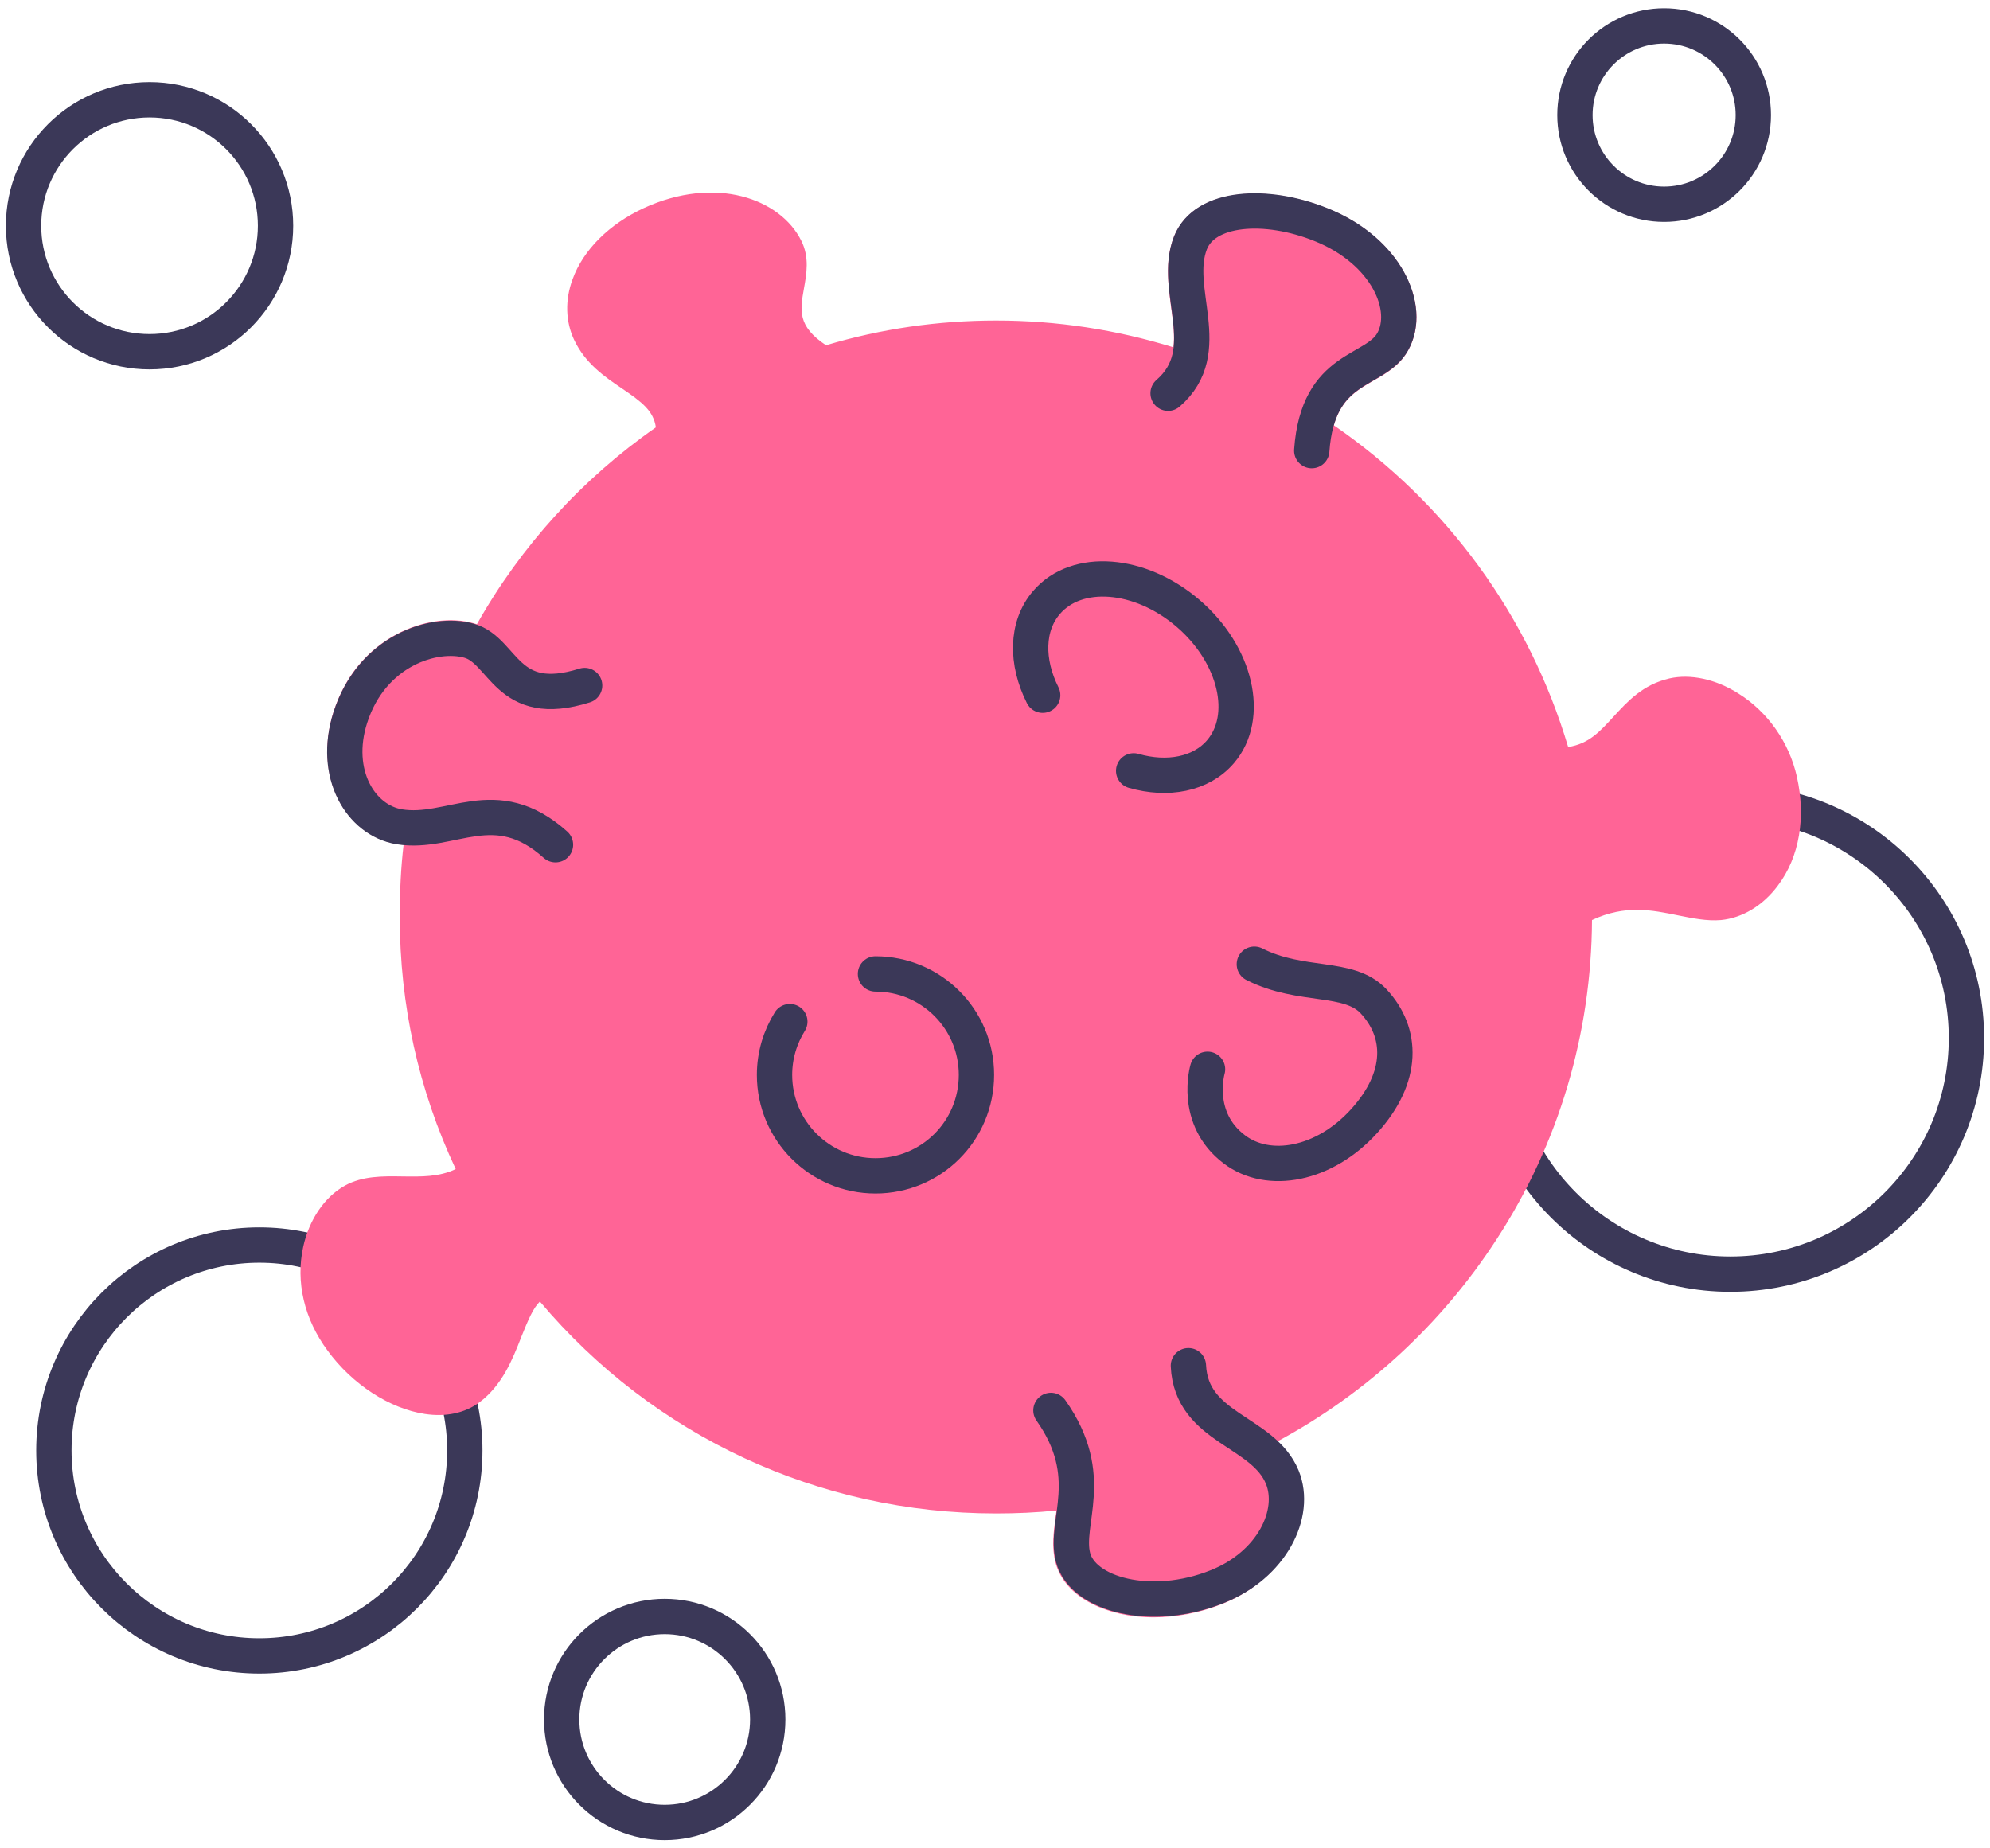 <svg width="169" height="157" viewBox="0 0 169 157" fill="none" xmlns="http://www.w3.org/2000/svg">
<path fill-rule="evenodd" clip-rule="evenodd" d="M141.325 17.35C145.509 17.35 148.9 13.959 148.9 9.775C148.9 5.591 145.509 2.2 141.325 2.2C137.141 2.2 133.75 5.591 133.75 9.775C133.75 13.959 137.141 17.35 141.325 17.35Z" stroke="#3B3858" stroke-width="3" stroke-linecap="round" stroke-linejoin="round"/>
<path fill-rule="evenodd" clip-rule="evenodd" d="M146.95 108.225C158.023 108.225 167 99.248 167 88.175C167 77.102 158.023 68.125 146.95 68.125C135.877 68.125 126.9 77.102 126.9 88.175C126.9 99.248 135.877 108.225 146.95 108.225Z" stroke="#3B3858" stroke-width="3" stroke-linecap="round" stroke-linejoin="round"/>
<path fill-rule="evenodd" clip-rule="evenodd" d="M56.45 154.8C61.282 154.8 65.2 150.882 65.2 146.05C65.2 141.217 61.282 137.3 56.45 137.3C51.617 137.3 47.7 141.217 47.7 146.05C47.7 150.882 51.617 154.8 56.45 154.8Z" stroke="#3B3858" stroke-width="3" stroke-linecap="round" stroke-linejoin="round"/>
<path fill-rule="evenodd" clip-rule="evenodd" d="M22.025 140.65C31.662 140.65 39.475 132.837 39.475 123.2C39.475 113.563 31.662 105.75 22.025 105.75C12.388 105.75 4.575 113.563 4.575 123.2C4.575 132.837 12.388 140.65 22.025 140.65Z" stroke="#3B3858" stroke-width="3" stroke-linecap="round" stroke-linejoin="round"/>
<path fill-rule="evenodd" clip-rule="evenodd" d="M12.7 29.875C18.609 29.875 23.4 25.084 23.4 19.175C23.4 13.266 18.609 8.475 12.7 8.475C6.791 8.475 2 13.266 2 19.175C2 25.084 6.791 29.875 12.7 29.875Z" stroke="#3B3858" stroke-width="3" stroke-linecap="round" stroke-linejoin="round"/>
<path d="M152.6 65.975C151.95 63.075 150.15 60.475 147.625 58.9C145.7 57.675 143.55 57.225 141.775 57.625C139.5 58.15 138.2 59.6 137.025 60.875C135.875 62.125 134.95 63.175 133.175 63.45C129.875 52.35 122.875 42.725 113.275 36.125C113.925 33.9 115.2 33.175 116.65 32.325C117.75 31.7 118.875 31.05 119.575 29.775C120.425 28.275 120.525 26.4 119.85 24.5C118.825 21.575 116.225 19.1 112.725 17.7C109.125 16.25 105.275 16.05 102.7 17.15C101.25 17.775 100.225 18.8 99.7 20.1C98.925 22.075 99.2 24.125 99.45 26.075C99.625 27.3 99.775 28.45 99.65 29.5C94.8 28 89.75 27.225 84.6 27.225C79.675 27.225 74.825 27.925 70.15 29.325C67.7 27.7 67.95 26.35 68.275 24.5C68.5 23.25 68.75 21.85 68.05 20.45C66.275 16.875 60.775 14.875 54.675 17.675C51.75 19.025 49.525 21.225 48.625 23.725C47.975 25.475 48.025 27.3 48.75 28.85C49.7 30.875 51.35 32 52.825 33C54.525 34.15 55.5 34.9 55.7 36.3C49.45 40.65 44.225 46.4 40.5 53.025C40.425 53 40.35 52.975 40.275 52.95C38.3 52.375 35.825 52.725 33.675 53.875C31.9 54.825 29.525 56.725 28.325 60.45C27.425 63.3 27.675 66.2 29.025 68.425C30.1 70.175 31.775 71.35 33.65 71.675C33.85 71.7 34.05 71.725 34.275 71.75C34.05 73.65 33.95 75.65 33.95 77.875C33.95 85.375 35.55 92.575 38.7 99.3C37.3 99.975 35.775 99.95 34.15 99.925C32.5 99.9 30.8 99.875 29.3 100.7C27.575 101.65 26.25 103.6 25.75 105.9C25.1 108.875 25.825 112.025 27.825 114.725C29.925 117.6 33.1 119.65 36.075 120.1C37.875 120.375 39.475 120.025 40.7 119.125C42.65 117.675 43.525 115.475 44.275 113.55C44.85 112.125 45.275 111.1 45.85 110.55C55.5 122 69.55 128.55 84.575 128.55C86.3 128.55 88.025 128.475 89.725 128.3C89.7 128.475 89.675 128.625 89.65 128.8C89.475 130.125 89.3 131.4 89.625 132.675C90 134.15 91.075 135.375 92.725 136.225C94.225 136.975 96.025 137.375 97.925 137.375C99.85 137.375 101.9 137 103.825 136.225C106.675 135.075 108.925 133 110 130.475C110.8 128.6 110.875 126.625 110.2 124.95C109.775 123.925 109.15 123.125 108.45 122.45C116.025 118.375 122.45 112.45 127.125 105.225C132.375 97.15 135.15 87.8 135.2 78.15C138.025 76.825 140.3 77.3 142.5 77.75C143.75 78 144.95 78.25 146.15 78.15C147.975 77.975 149.75 76.9 151 75.2C152.825 72.775 153.375 69.425 152.6 65.975Z" fill="#FF6496"/>
<path d="M88.55 59.05C87.125 56.225 87.15 53.175 88.875 51.175C91.45 48.175 96.825 48.6 100.9 52.1C104.975 55.6 106.2 60.875 103.65 63.85C102 65.775 99.15 66.3 96.275 65.475" stroke="#3B3858" stroke-width="3" stroke-linecap="round" stroke-linejoin="round"/>
<path d="M74.35 82.725C79.075 82.725 82.925 86.55 82.925 91.3C82.925 96.05 79.1 99.875 74.35 99.875C69.625 99.875 65.775 96.05 65.775 91.3C65.775 89.65 66.25 88.1 67.075 86.775" stroke="#3B3858" stroke-width="3" stroke-linecap="round" stroke-linejoin="round"/>
<path d="M106.525 81.9C110.525 83.925 114.55 82.8 116.65 85.05C119.125 87.7 119.25 91.475 115.85 95.225C112.45 98.975 107.725 99.825 104.825 97.625C101.325 94.975 102.55 90.825 102.55 90.825" stroke="#3B3858" stroke-width="3" stroke-linecap="round" stroke-linejoin="round"/>
<path d="M99.2 33.4C103.35 29.8 99.525 24.625 101.1 20.625C102.325 17.525 107.525 17.2 112.175 19.075C117.75 21.3 119.875 26.175 118.275 29.025C116.75 31.725 111.925 30.925 111.4 38.275" stroke="#3B3858" stroke-width="3" stroke-linecap="round" stroke-linejoin="round"/>
<path d="M47.175 71.75C42.05 67.15 38.3 70.95 33.9 70.225C30.625 69.675 28.225 65.725 29.75 60.95C31.575 55.25 36.875 53.575 39.85 54.425C42.825 55.275 42.975 60.325 49.65 58.225" stroke="#3B3858" stroke-width="3" stroke-linecap="round" stroke-linejoin="round"/>
<path d="M100.925 116C101.175 121.375 107.275 121.5 108.9 125.475C110.15 128.55 108.025 132.925 103.35 134.775C97.775 137 91.95 135.45 91.125 132.275C90.35 129.275 93.225 125.425 89.25 119.8" stroke="#3B3858" stroke-width="3" stroke-linecap="round" stroke-linejoin="round"/>
</svg>
